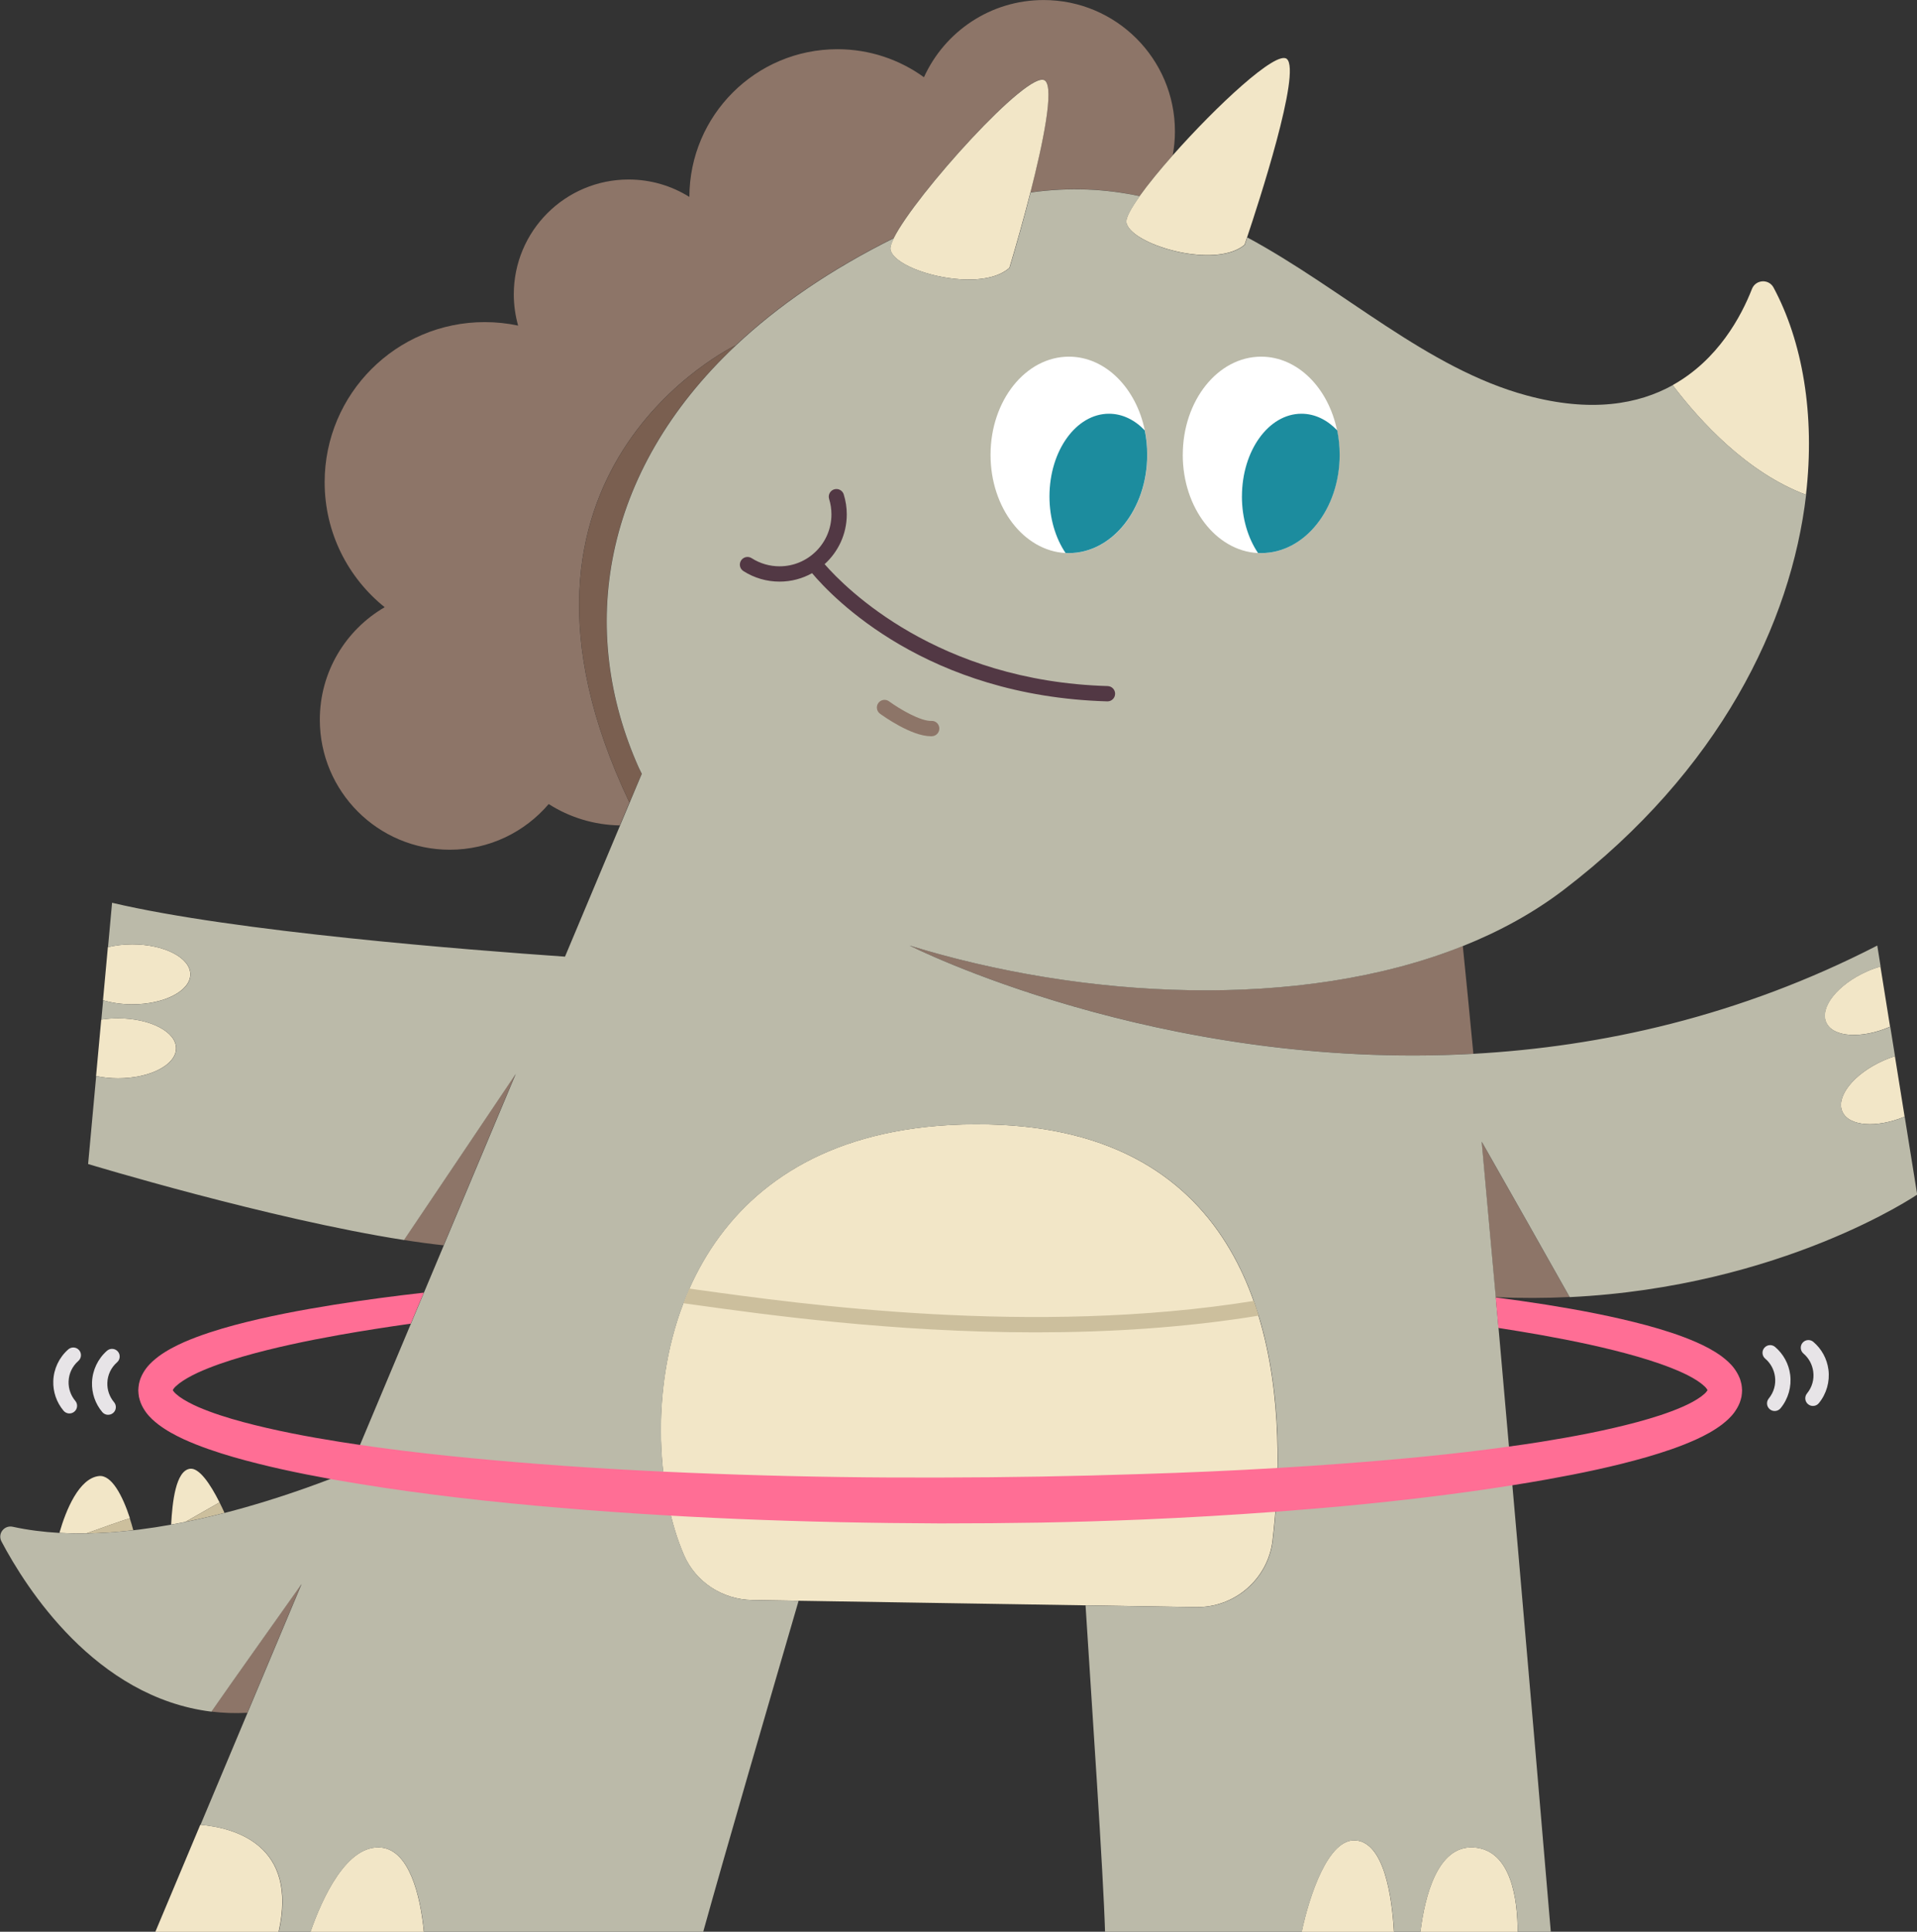<?xml version="1.0" encoding="UTF-8"?>
<!-- Created with Inkscape (http://www.inkscape.org/) -->
<svg width="80.683mm" height="81.286mm" version="1.1" viewBox="0 0 80.683 81.286" xmlns="http://www.w3.org/2000/svg">
 <rect x="0" y="0" width="80.683" height="81.286" fill="#333333" stroke="none"/>
 <g transform="translate(339.61 121.87)">
  <g fill="#e7e4e7">
   <path d="m-335.1-62.339c-0.077-0.01-0.151-0.048-0.205-0.112-0.295-0.35-0.448-0.796-0.432-1.254 0.018-0.508 0.247-0.992 0.63-1.327 0.134-0.117 0.338-0.104 0.455 0.03 0.117 0.134 0.104 0.338-0.03 0.455-0.253 0.222-0.399 0.528-0.41 0.864-0.011 0.298 0.09 0.588 0.282 0.816 0.115 0.136 0.097 0.34-0.039 0.454-0.072 0.06-0.162 0.084-0.249 0.073"/>
   <path d="m-336.73-62.396c-0.077-0.01-0.151-0.048-0.205-0.112-0.295-0.351-0.448-0.796-0.432-1.254 0.017-0.508 0.247-0.992 0.63-1.327 0.134-0.117 0.338-0.104 0.455 0.03 0.117 0.134 0.103 0.338-0.03 0.455-0.253 0.222-0.399 0.528-0.411 0.864-0.01 0.298 0.09 0.588 0.282 0.817 0.115 0.136 0.097 0.34-0.04 0.454-0.072 0.061-0.162 0.084-0.249 0.073"/>
   <path d="m-265.12-65.269c0.078-0.003 0.157 0.023 0.221 0.077 0.349 0.297 0.574 0.71 0.634 1.165 0.066 0.504-0.08 1.019-0.403 1.413-0.113 0.137-0.316 0.158-0.453 0.045-0.138-0.113-0.158-0.316-0.045-0.454 0.213-0.26 0.306-0.587 0.262-0.92-0.039-0.296-0.185-0.566-0.412-0.758-0.136-0.115-0.152-0.319-0.036-0.454 0.061-0.072 0.146-0.11 0.233-0.114"/>
   <path d="m-263.51-65.482c0.078-0.003 0.157 0.022 0.221 0.077 0.349 0.297 0.574 0.711 0.634 1.165 0.066 0.504-0.08 1.019-0.403 1.413-0.113 0.138-0.315 0.158-0.453 0.045-0.138-0.113-0.158-0.316-0.045-0.454 0.213-0.26 0.306-0.587 0.262-0.92-0.039-0.296-0.185-0.566-0.412-0.759-0.135-0.115-0.151-0.319-0.036-0.454 0.061-0.072 0.146-0.11 0.233-0.113"/>
  </g>
  <path d="m-308.65-107.34s3.5e-4 7.1e-4 7.1e-4 7.1e-4c1.759-1.655 3.966-3.182 6.655-4.516 0.9-1.809 5.709-7.148 6.363-6.63 0.403 0.318-0.088 2.661-0.612 4.709 1.654-0.233 3.174-0.149 4.598 0.156 0.352-0.492 0.841-1.09 1.393-1.715 0.06-0.327 0.093-0.663 0.093-1.006 0-3.053-2.475-5.527-5.527-5.527-2.24 0-4.167 1.333-5.036 3.248-1.025-0.741-2.283-1.179-3.644-1.179-3.436 0-6.221 2.782-6.229 6.216-0.742-0.464-1.619-0.733-2.558-0.733-2.668 0-4.832 2.164-4.832 4.832 0 0.456 0.065 0.897 0.182 1.315-0.453-0.096-0.922-0.147-1.404-0.147-3.722 0-6.739 3.017-6.739 6.738 0 2.128 0.987 4.024 2.527 5.259-1.632 0.947-2.73 2.711-2.73 4.734 0 3.021 2.449 5.471 5.471 5.471 1.667 0 3.159-0.746 4.162-1.922 0.867 0.554 1.893 0.879 2.993 0.899l0.405-0.964c-6.649-13.955 4.468-19.237 4.468-19.237" fill="#8d7568"/>
  <g fill="#f2e6c7">
   <path d="m-263.6-101.05c0.393-3.389-0.153-6.462-1.364-8.719-0.203-0.378-0.754-0.341-0.91 0.059-0.447 1.144-1.425 2.983-3.338 4.046 1.159 1.529 3.139 3.688 5.612 4.614"/>
   <path d="m-295.63-118.48c-0.654-0.518-5.463 4.821-6.363 6.63-0.109 0.219-0.161 0.386-0.141 0.485 0.115 0.575 1.58 1.162 2.956 1.247 0.815 0.05 1.598-0.075 2.052-0.484 0 0 0.042-0.137 0.111-0.372 0.161-0.544 0.472-1.622 0.773-2.797 0.524-2.049 1.014-4.391 0.612-4.709"/>
   <path d="m-285.45-119.39c-0.44-0.374-2.965 1.98-4.801 4.055-0.552 0.624-1.041 1.223-1.393 1.715-0.374 0.523-0.592 0.925-0.563 1.107 0.017 0.104 0.08 0.211 0.177 0.316 0.755 0.822 3.684 1.561 4.801 0.627 0 0 0.04-0.114 0.107-0.315 0.469-1.396 2.293-6.975 1.672-7.505"/>
  </g>
  <g fill="#8d7568">
   <path d="m-301.33-82.085 3.5e-4 3.52e-4s10.414 5.291 23.731 4.555c-0.163-1.714-0.313-3.25-0.445-4.533-6.881 2.749-16.046 2.21-23.287-0.022"/>
   <path d="m-276.66-67.287c1.075 0.047 2.113 0.042 3.11-6e-3 -0.949-1.684-2.58-4.575-3.705-6.544 0.191 2.067 0.391 4.282 0.594 6.55"/>
   <path d="m-317.91-76.683s-3.094 4.597-4.703 6.99c0.581 0.091 1.143 0.167 1.674 0.224l3.029-7.214"/>
  </g>
  <g fill="#f2e6c7">
   <path d="m-286.05-57.054c-0.192 1.624-1.589 2.835-3.225 2.809l-16.731-0.267-1.949-0.031c-1.242-0.019-2.374-0.751-2.868-1.889-1.101-2.54-1.47-6.83-0.028-10.598 0.079-0.208 0.163-0.413 0.253-0.616 1.367-3.08 4.026-5.715 8.595-6.598 1.191-0.232 2.511-0.345 3.974-0.314 5.383 0.113 8.471 2.339 10.192 5.28 0.4 0.684 0.727 1.406 0.989 2.15 0.074 0.205 0.142 0.413 0.205 0.621 1.022 3.341 0.882 7.001 0.592 9.454"/>
   <path d="m-331.18-45.087-1.892 4.506h5.188c0.823-3.645-1.825-4.376-3.296-4.506"/>
   <path d="m-323.54-44.125c-1.474-0.179-2.522 2.156-3.004 3.545h4.775c-0.151-1.57-0.625-3.406-1.771-3.545"/>
   <path d="m-277.61-44.134c-1.501-0.073-2.031 2.047-2.218 3.554h4.093c1e-3 -1.284-0.237-3.475-1.875-3.554"/>
   <path d="m-282.56-44.43c-1.155-0.083-1.948 2.342-2.265 3.85h3.885c-0.084-1.46-0.405-3.763-1.62-3.85"/>
  </g>
  <path d="m-329.2-49.796 2.278-5.425c-1.272 1.796-2.863 4.027-3.796 5.372 0.487 0.06 0.993 0.079 1.518 0.052" fill="#8d7568"/>
  <path d="m-335.98-57.346c0.583-0.213 1.421-0.508 1.838-0.64-0.305-0.936-0.768-1.834-1.304-1.774-0.84 0.093-1.392 1.438-1.663 2.392 0.373 0.02 0.75 0.028 1.129 0.022" fill="#f2e6c7"/>
  <path d="m-330.37-58.651c-0.386-0.77-0.857-1.469-1.246-1.415-0.597 0.084-0.74 1.393-0.791 2.35 0.201-0.036 0.4-0.074 0.598-0.114 0.518-0.295 1.053-0.603 1.439-0.821" fill="#f2e6c7"/>
  <path d="m-330.16-58.209c-0.066-0.147-0.137-0.296-0.21-0.442-0.387 0.218-0.921 0.526-1.439 0.821 0.563-0.114 1.116-0.242 1.65-0.379" fill="#ccbf9d"/>
  <path d="m-334-57.48c-0.044-0.166-0.094-0.336-0.15-0.505-0.417 0.131-1.255 0.427-1.838 0.64 0.66-0.01 1.325-0.058 1.988-0.135" fill="#ccbf9d"/>
  <g fill="#f2e6c7">
   <path d="m-331.6-80.871c0-0.697-1.094-1.262-2.443-1.262-0.367 0-0.714 0.043-1.027 0.118l-0.205 2.233c0.362 0.109 0.782 0.173 1.232 0.173 1.349 0 2.443-0.565 2.443-1.262"/>
   <path d="m-332.2-77.759c0-0.697-1.093-1.262-2.443-1.262-0.246 0-0.482 0.019-0.706 0.054l-0.218 2.377c0.285 0.06 0.597 0.094 0.924 0.094 1.35 0 2.443-0.565 2.443-1.262"/>
   <path d="m-262.75-78.848c0.279 0.627 1.476 0.704 2.69 0.181l-0.407-2.537c-0.186 0.056-0.376 0.123-0.566 0.208-1.233 0.549-2.002 1.511-1.718 2.147"/>
   <path d="m-260.35-77.239c-1.232 0.549-2.002 1.51-1.718 2.147 0.274 0.615 1.43 0.7 2.62 0.21l-0.409-2.545c-0.163 0.052-0.328 0.114-0.494 0.187"/>
  </g>
  <path d="m-312.73-89.564c-2.589-5.791-1.579-12.443 4.083-17.772-3.6e-4 0-7.1e-4 -7.1e-4 -7.1e-4 -7.1e-4s-11.117 5.282-4.468 19.237l0.509-1.212c-0.043-0.084-0.086-0.168-0.124-0.252" fill="#7a5f50"/>
  <path d="m-258.92-71.608-0.525-3.273c-1.19 0.49-2.346 0.405-2.62-0.21-0.284-0.637 0.485-1.598 1.718-2.147 0.165-0.074 0.331-0.135 0.494-0.187l-0.199-1.24c-1.214 0.523-2.411 0.446-2.69-0.181-0.284-0.637 0.485-1.598 1.718-2.147 0.19-0.085 0.379-0.152 0.566-0.208l-0.141-0.881c-5.81 2.988-11.638 4.259-16.997 4.555-13.317 0.736-23.731-4.555-23.731-4.555l-3.5e-4 -3.52e-4c7.241 2.232 16.406 2.771 23.287 0.022 1.548-0.618 2.981-1.402 4.25-2.371 6.548-5.004 9.568-11.214 10.196-16.618-2.474-0.926-4.453-3.085-5.612-4.614-1.45 0.805-3.437 1.165-6.14 0.436-4.207-1.134-7.706-4.463-11.768-6.652-0.067 0.201-0.107 0.315-0.107 0.315-1.117 0.935-4.046 0.196-4.801-0.627-0.096-0.105-0.159-0.212-0.177-0.316-0.03-0.182 0.189-0.584 0.563-1.107-1.424-0.305-2.945-0.389-4.598-0.156-0.301 1.175-0.612 2.253-0.773 2.797-0.07 0.235-0.111 0.372-0.111 0.372-0.454 0.409-1.238 0.534-2.052 0.484-1.376-0.085-2.841-0.672-2.956-1.247-0.02-0.099 0.032-0.266 0.141-0.485-2.688 1.334-4.896 2.861-6.655 4.516-5.662 5.329-6.672 11.981-4.083 17.772 0.038 0.084 0.081 0.168 0.124 0.252l-0.509 1.212-0.405 0.964-2.317 5.518c-4.01-0.277-13.897-1.047-19.063-2.267l-0.171 1.869c0.312-0.075 0.659-0.118 1.027-0.118 1.349 0 2.443 0.565 2.443 1.262s-1.094 1.262-2.443 1.262c-0.45 0-0.869-0.064-1.232-0.173l-0.075 0.815c0.224-0.035 0.46-0.054 0.706-0.054 1.35 0 2.443 0.565 2.443 1.262 0 0.697-1.093 1.262-2.443 1.262-0.327 0-0.638-0.034-0.924-0.094l-0.339 3.7s7.61 2.311 13.296 3.198c1.609-2.394 4.703-6.99 4.703-6.99l-3.029 7.214-0.76 1.81-3.24 7.716c-0.943 0.381-2.497 0.973-4.343 1.496-0.288 0.081-0.582 0.161-0.883 0.238-0.534 0.137-1.086 0.265-1.65 0.379-0.198 0.04-0.397 0.078-0.598 0.114-0.444 0.08-0.895 0.15-1.347 0.207-0.079 0.01-0.158 0.019-0.238 0.028-0.663 0.077-1.328 0.125-1.988 0.135-0.379 0.006-0.756-0.002-1.129-0.022-0.672-0.038-1.331-0.12-1.965-0.259-0.359-0.079-0.647 0.291-0.476 0.617 1.025 1.942 3.949 6.563 8.837 7.163 0.933-1.345 2.525-3.576 3.796-5.372l-2.278 5.425-0.432 1.029-1.545 3.68c1.471 0.13 4.119 0.862 3.296 4.506h1.336c0.482-1.388 1.53-3.724 3.004-3.545 1.145 0.139 1.62 1.974 1.771 3.545h11.749c0.93-3.353 2.784-9.706 4.016-13.932l-1.949-0.031c-1.241-0.02-2.373-0.75-2.867-1.889-2.078-4.789-1.55-15.807 8.819-17.812 1.191-0.231 2.511-0.344 3.974-0.314 5.383 0.113 8.472 2.339 10.193 5.28 2.284 3.903 2.16 9.066 1.786 12.225-0.192 1.624-1.59 2.835-3.224 2.808l-4.655-0.074c0.269 4.275 0.746 11.198 0.821 13.74h8.281c0.318-1.508 1.11-3.933 2.265-3.85 1.214 0.086 1.535 2.39 1.62 3.85h1.109c0.188-1.507 0.717-3.627 2.218-3.554 1.638 0.079 1.876 2.27 1.875 3.554h1.393s-1.1-13.05-2.179-25.176c-0.046-0.513-0.091-1.023-0.137-1.53-0.203-2.269-0.404-4.483-0.594-6.55 1.125 1.969 2.756 4.861 3.705 6.544 8.947-0.433 14.629-4.316 14.629-4.316" fill="#bbbaa9"/>
  <path d="m-297.92-102.73c0 2.226 1.402 4.039 3.16 4.131 0.045 0.002 0.092 0.004 0.139 0.004 1.821 0 3.297-1.85 3.297-4.134 0-0.356-0.035-0.701-0.103-1.03-0.366-1.784-1.657-3.103-3.194-3.103-1.823 0-3.299 1.85-3.299 4.132" fill="#fff"/>
  <path d="m-295.44-100.98c0 0.922 0.258 1.758 0.677 2.379 0.045 0.002 0.092 0.004 0.139 0.004 1.821 0 3.297-1.85 3.297-4.134 0-0.356-0.035-0.701-0.103-1.03-0.419-0.439-0.94-0.7-1.505-0.7-1.383 0-2.505 1.559-2.505 3.481" fill="#1c8c9e"/>
  <path d="m-289.83-102.73c0 2.226 1.402 4.039 3.16 4.131 0.045 0.002 0.092 0.004 0.139 0.004 1.821 0 3.298-1.85 3.298-4.134 0-0.356-0.036-0.701-0.103-1.03-0.366-1.784-1.657-3.103-3.194-3.103-1.823 0-3.299 1.85-3.299 4.132" fill="#fff"/>
  <path d="m-287.34-100.98c0 0.922 0.258 1.758 0.677 2.379 0.045 0.002 0.092 0.004 0.139 0.004 1.821 0 3.298-1.85 3.298-4.134 0-0.356-0.036-0.701-0.103-1.03-0.419-0.439-0.939-0.7-1.505-0.7-1.383 0-2.505 1.559-2.505 3.481" fill="#1c8c9e"/>
  <path d="m-292.99-93.001c-7.166-0.207-11.033-4.12-11.914-5.13 0.572-0.518 0.933-1.263 0.933-2.094 0-0.286-0.043-0.569-0.128-0.841-0.053-0.17-0.234-0.265-0.403-0.212-0.17 0.053-0.265 0.234-0.212 0.404 0.065 0.21 0.098 0.428 0.098 0.649 0 1.205-0.98 2.185-2.184 2.185-0.418 0-0.824-0.119-1.175-0.343-0.15-0.096-0.349-0.052-0.445 0.098-0.096 0.15-0.052 0.349 0.098 0.445 0.454 0.29 0.98 0.444 1.522 0.444 0.496 0 0.963-0.129 1.369-0.355 0.875 1.041 4.818 5.175 12.422 5.394 3e-3 3.53e-4 6e-3 3.53e-4 0.01 3.53e-4 0.174 0 0.317-0.138 0.322-0.313 5e-3 -0.177-0.135-0.326-0.313-0.331" fill="#523844"/>
  <path d="m-300.41-91.535c-0.453 0.017-1.332-0.495-1.782-0.824-0.144-0.105-0.345-0.074-0.45 0.07-0.105 0.144-0.074 0.345 0.07 0.451 0.135 0.098 1.32 0.948 2.141 0.948 0.016 0 0.032-3.53e-4 0.047-0.001 0.178-0.007 0.316-0.158 0.309-0.335-7e-3 -0.178-0.154-0.32-0.335-0.309" fill="#8d7568"/>
  <path d="m-286.84-67.129c-9.301 1.495-19.032 0.14-23.477-0.479-0.095-0.013-0.186-0.026-0.274-0.039-0.09 0.203-0.174 0.408-0.253 0.616 0.144 0.019 0.29 0.04 0.439 0.061 2.99 0.416 8.352 1.164 14.384 1.164 3.032 0 6.232-0.188 9.386-0.703-0.062-0.208-0.131-0.416-0.205-0.621" fill="#ccbf9d"/>
  <path d="m-266.32-63.641c-0.021-0.083-0.042-0.175-0.074-0.248-0.063-0.155-0.142-0.284-0.225-0.398-0.169-0.226-0.35-0.371-0.527-0.508-0.356-0.259-0.71-0.438-1.062-0.594-0.703-0.307-1.405-0.524-2.108-0.716-1.405-0.375-2.814-0.641-4.226-0.867-0.705-0.111-1.41-0.211-2.116-0.303 0.037 0.426 0.075 0.853 0.114 1.283 0.598 0.093 1.193 0.192 1.785 0.296 1.378 0.247 2.75 0.532 4.071 0.912 0.659 0.192 1.309 0.41 1.899 0.68 0.292 0.134 0.569 0.288 0.78 0.45 0.101 0.08 0.195 0.164 0.234 0.227 0.018 0.024 0.026 0.042 0.031 0.052 3e-3 -0.007 3e-3 -0.004 5e-3 6e-3v0.005c0-0.003-2e-3 -0.006-5e-3 -0.011-4e-3 0.008-0.013 0.027-0.039 0.059-0.041 0.06-0.135 0.14-0.237 0.216-0.214 0.156-0.492 0.303-0.785 0.431-0.591 0.258-1.242 0.461-1.903 0.64-1.323 0.355-2.697 0.614-4.076 0.835-0.438 0.069-0.878 0.134-1.318 0.193-2.334 0.326-4.69 0.545-7.05 0.721-0.894 0.067-1.79 0.129-2.686 0.18-1.913 0.115-3.831 0.197-5.749 0.256-2.815 0.094-5.634 0.142-8.453 0.147-2.819 0.01-5.637-0.029-8.453-0.122-2.816-0.092-5.631-0.23-8.436-0.448-2.522-0.197-5.041-0.439-7.532-0.803-0.279-0.041-0.558-0.084-0.835-0.127-1.378-0.219-2.751-0.479-4.076-0.833-0.659-0.177-1.31-0.382-1.904-0.639-0.292-0.129-0.57-0.276-0.785-0.431-0.102-0.076-0.195-0.158-0.237-0.216-0.026-0.032-0.036-0.052-0.039-0.059-3e-3 0.005-5e-3 0.008-5e-3 0.011v-0.005c2e-3 -0.009 2e-3 -0.013 5e-3 -6e-3 5e-3 -0.01 0.013-0.028 0.031-0.052 0.039-0.063 0.132-0.147 0.234-0.227 0.213-0.162 0.489-0.316 0.78-0.452 0.59-0.27 1.24-0.488 1.899-0.68 1.321-0.38 2.693-0.665 4.071-0.912 0.997-0.176 1.997-0.332 3.001-0.474l0.548-1.304c-1.256 0.142-2.509 0.308-3.763 0.506-1.412 0.226-2.821 0.49-4.228 0.865-0.702 0.192-1.403 0.408-2.108 0.714-0.351 0.158-0.704 0.335-1.06 0.594-0.177 0.137-0.358 0.284-0.528 0.508-0.084 0.114-0.163 0.243-0.226 0.398-0.032 0.074-0.053 0.166-0.074 0.248-0.017 0.089-0.024 0.182-0.029 0.272 5e-3 0.092 0.01 0.186 0.026 0.273 0.021 0.084 0.042 0.176 0.073 0.251 0.061 0.157 0.14 0.285 0.222 0.401 0.168 0.229 0.348 0.379 0.524 0.517 0.355 0.268 0.707 0.451 1.057 0.616 0.701 0.319 1.402 0.55 2.104 0.755 1.354 0.388 2.71 0.673 4.071 0.92 0.05 0.01 0.1 0.018 0.15 0.028 2.822 0.497 5.652 0.838 8.487 1.097 5.67 0.516 11.355 0.724 17.037 0.746 1.422 0 2.842-0.011 4.263-0.035 1.42-0.026 2.842-0.071 4.261-0.129 1.863-0.079 3.728-0.188 5.589-0.326 0.975-0.074 1.95-0.155 2.925-0.243 2.352-0.224 4.7-0.498 7.043-0.872 0.482-0.076 0.962-0.156 1.442-0.242 1.41-0.253 2.817-0.543 4.221-0.946 0.701-0.205 1.402-0.434 2.103-0.754 0.351-0.163 0.703-0.348 1.057-0.614 0.176-0.14 0.356-0.288 0.524-0.517 0.082-0.116 0.161-0.245 0.223-0.401 0.031-0.075 0.051-0.168 0.073-0.251 0.016-0.087 0.022-0.181 0.025-0.273-5e-3 -0.09-0.011-0.183-0.029-0.272" fill="#ff6e95"/>
 </g>
</svg>
